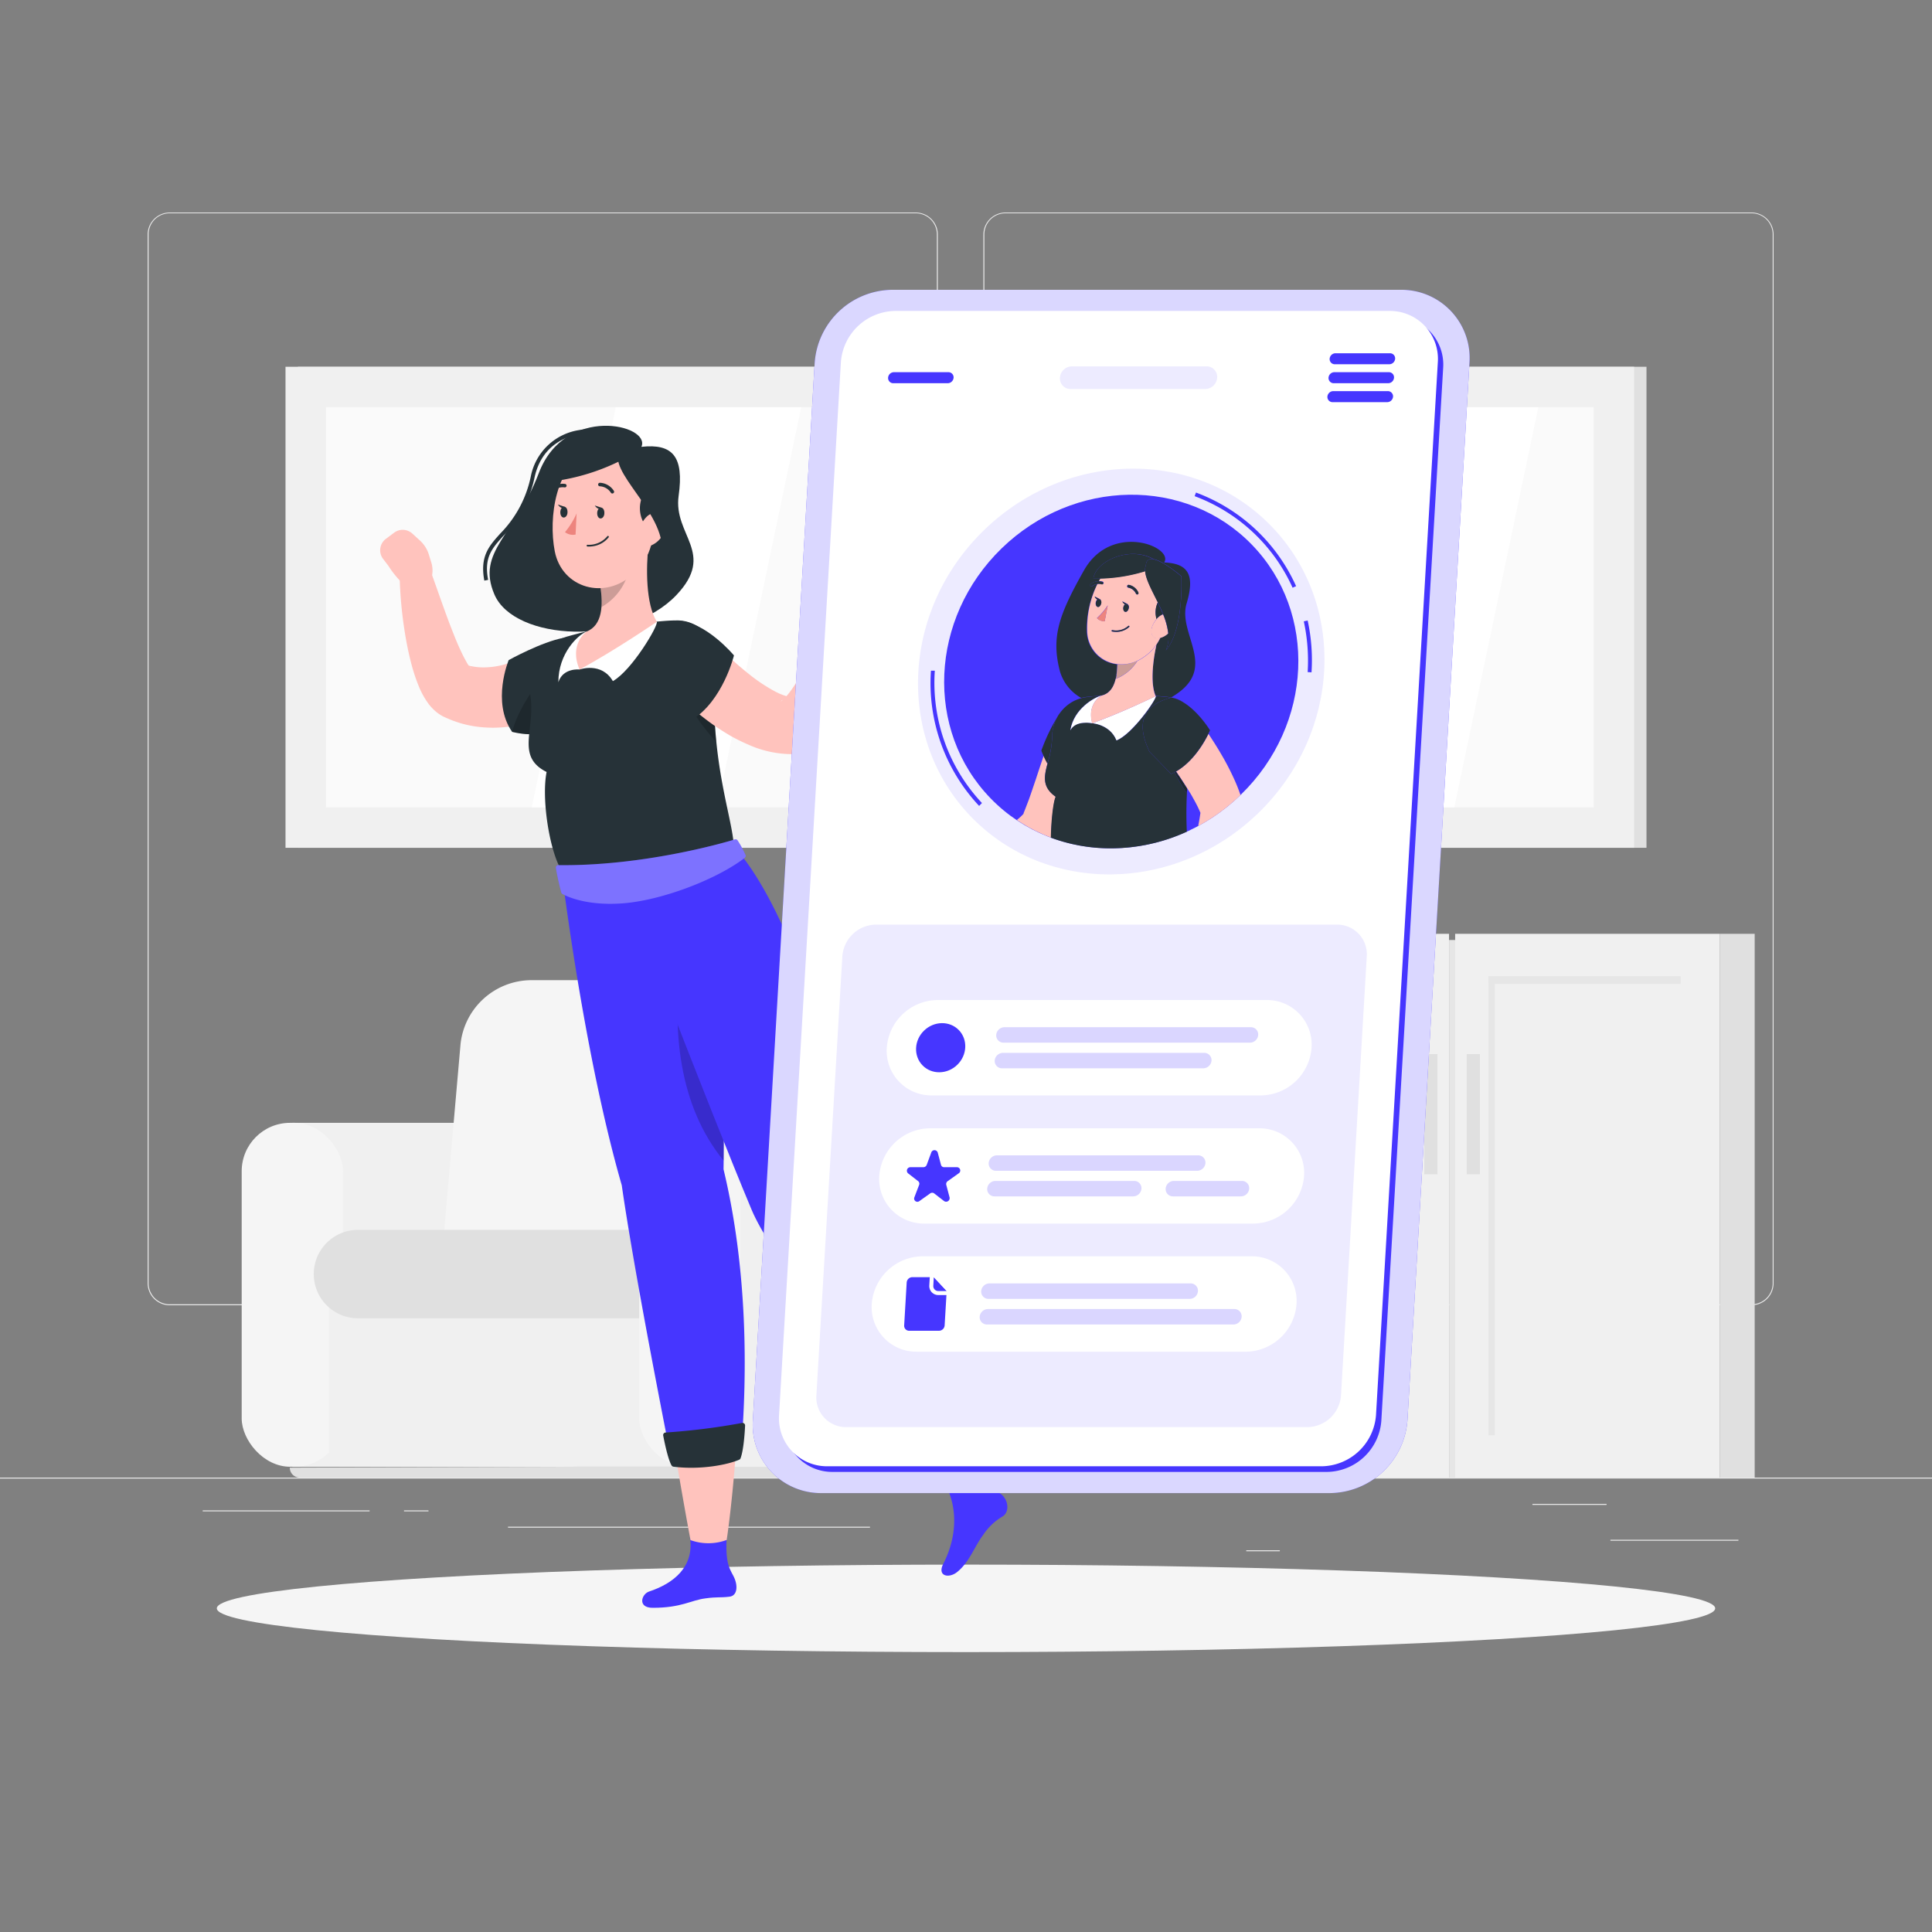 <svg xmlns="http://www.w3.org/2000/svg" viewBox="0 0 500 500"><rect x="0" y="0" width="500" height="500" fill="#808080" stroke="none"/><g id="freepik--background-complete--inject-34"><rect y="382.4" width="500" height="0.25" style="fill:#ebebeb"></rect><rect x="416.78" y="398.49" width="33.12" height="0.25" style="fill:#ebebeb"></rect><rect x="322.53" y="401.21" width="8.69" height="0.25" style="fill:#ebebeb"></rect><rect x="396.59" y="389.21" width="19.19" height="0.25" style="fill:#ebebeb"></rect><rect x="52.46" y="390.89" width="43.19" height="0.25" style="fill:#ebebeb"></rect><rect x="104.56" y="390.89" width="6.33" height="0.25" style="fill:#ebebeb"></rect><rect x="131.47" y="395.11" width="93.68" height="0.25" style="fill:#ebebeb"></rect><path d="M237,337.8H43.91a5.71,5.71,0,0,1-5.7-5.71V60.66A5.71,5.71,0,0,1,43.91,55H237a5.71,5.71,0,0,1,5.71,5.71V332.09A5.71,5.71,0,0,1,237,337.8ZM43.91,55.2a5.46,5.46,0,0,0-5.45,5.46V332.09a5.46,5.46,0,0,0,5.45,5.46H237a5.47,5.47,0,0,0,5.46-5.46V60.66A5.47,5.47,0,0,0,237,55.2Z" style="fill:#ebebeb"></path><path d="M453.31,337.8H260.21a5.72,5.72,0,0,1-5.71-5.71V60.66A5.72,5.72,0,0,1,260.21,55h193.1A5.71,5.71,0,0,1,459,60.66V332.09A5.71,5.71,0,0,1,453.31,337.8ZM260.21,55.2a5.47,5.47,0,0,0-5.46,5.46V332.09a5.47,5.47,0,0,0,5.46,5.46h193.1a5.47,5.47,0,0,0,5.46-5.46V60.66a5.47,5.47,0,0,0-5.46-5.46Z" style="fill:#ebebeb"></path><path d="M75.66,290.59h71.2a12.52,12.52,0,0,1,12.52,12.52v64a12.52,12.52,0,0,1-12.52,12.52H75.66a0,0,0,0,1,0,0v-89a0,0,0,0,1,0,0Z" style="fill:#f0f0f0"></path><rect x="62.55" y="290.59" width="26.22" height="89" rx="12.52" style="fill:#f5f5f5"></rect><rect x="85.19" y="323.42" width="92.93" height="56.17" transform="translate(263.31 703.01) rotate(180)" style="fill:#f0f0f0"></rect><path d="M77.56,382.4H245.05a2.57,2.57,0,0,0,2.56-2.57v-.24H146.9L75,379.83A2.57,2.57,0,0,0,77.56,382.4Z" style="fill:#e0e0e0"></path><path d="M150.92,253.67h86.46a15.73,15.73,0,0,1,15.93,17.46l-5.7,65H126.23l5.69-65A19.44,19.44,0,0,1,150.92,253.67Z" style="fill:#e0e0e0"></path><path d="M137.26,253.67h88.15a15,15,0,0,1,15.16,16.62l-5.77,65.83H113.41l5.77-65.83A18.5,18.5,0,0,1,137.26,253.67Z" style="fill:#f5f5f5"></path><path d="M92.64,318.29h73.61a7.88,7.88,0,0,1,7.88,7.88v7.11a7.88,7.88,0,0,1-7.88,7.89H92.64A11.44,11.44,0,0,1,81.2,329.73h0A11.44,11.44,0,0,1,92.64,318.29Z" style="fill:#e0e0e0"></path><path d="M178.53,290.59h71.2a12.52,12.52,0,0,1,12.52,12.52v64a12.52,12.52,0,0,1-12.52,12.52h-71.2a0,0,0,0,1,0,0v-89a0,0,0,0,1,0,0Z" style="fill:#f0f0f0"></path><rect x="165.42" y="290.59" width="26.22" height="89" rx="12.52" style="fill:#f5f5f5"></rect><rect x="306.56" y="241.67" width="68.45" height="140.73" style="fill:#f0f0f0"></rect><rect x="256.6" y="311.24" width="118.81" height="1.58" transform="translate(628.04 -3.97) rotate(90)" style="fill:#e6e6e6"></rect><rect x="315.22" y="252.63" width="49.7" height="2" style="fill:#e6e6e6"></rect><rect x="376.59" y="241.67" width="68.45" height="140.73" style="fill:#f0f0f0"></rect><rect x="445.05" y="241.67" width="9.06" height="140.73" transform="translate(899.16 624.07) rotate(180)" style="fill:#e0e0e0"></rect><rect x="326.63" y="311.24" width="118.81" height="1.58" transform="translate(698.07 -74) rotate(90)" style="fill:#e6e6e6"></rect><rect x="306.24" y="312.04" width="139.13" height="1.58" transform="translate(688.64 -62.97) rotate(90)" style="fill:#e6e6e6"></rect><rect x="385.25" y="252.63" width="49.7" height="2" style="fill:#e6e6e6"></rect><rect x="368.61" y="272.8" width="3.4" height="31.1" style="fill:#e0e0e0"></rect><rect x="379.59" y="272.8" width="3.4" height="31.1" style="fill:#e0e0e0"></rect><rect x="77.09" y="94.92" width="349.02" height="124.49" style="fill:#e0e0e0"></rect><rect x="73.89" y="94.92" width="349.02" height="124.49" style="fill:#f0f0f0"></rect><rect x="196.63" y="-6.88" width="103.55" height="328.08" transform="translate(405.56 -91.24) rotate(90)" style="fill:#fafafa"></rect><polygon points="137.62 208.94 159.36 105.39 207.35 105.39 185.61 208.94 137.62 208.94" style="fill:#fff"></polygon><polygon points="205.86 208.94 227.6 105.39 251.6 105.39 229.85 208.94 205.86 208.94" style="fill:#fff"></polygon><polygon points="352.38 208.94 374.12 105.39 398.12 105.39 376.37 208.94 352.38 208.94" style="fill:#fff"></polygon></g><g id="freepik--Shadow--inject-34"><ellipse id="freepik--path--inject-34" cx="250" cy="416.24" rx="193.89" ry="11.32" style="fill:#f5f5f5"></ellipse></g><g id="freepik--Character--inject-34"><path d="M166,115.64c2.52-5.77-19.8-11-26.55,6.78-6.12,16.13-16.28,20.25-11.5,31.42,5.17,12.09,34.42,13.54,47.12.14,10.3-10.87-.88-15.45.56-25.67S174.05,114.76,166,115.64Z" style="fill:#263238"></path><path d="M125.34,150.26c-1.16-6.3,1.18-8.9,4.14-12.19a29.53,29.53,0,0,0,7.89-14.77,15.06,15.06,0,0,1,12.53-12c6.6-1.22,13.59.94,15.44,3.68a2.35,2.35,0,0,1,.1,2.71l-.84-.54a1.34,1.34,0,0,0-.09-1.61c-1.64-2.44-8.3-4.39-14.42-3.25-4.37.81-10,3.41-11.74,11.23a30.4,30.4,0,0,1-8.13,15.21c-2.88,3.2-5,5.52-3.89,11.34Z" style="fill:#263238"></path><path d="M111.59,145.47l-.62-2a8.18,8.18,0,0,0-2.25-3.55l-2-1.82a3.69,3.69,0,0,0-4.71-.25l-2.14,1.6a3.69,3.69,0,0,0-.72,5.2l1.38,1.8s3.24,5.48,7.93,7.38l1.08-.92,0,0A7,7,0,0,0,111.59,145.47Z" style="fill:#ffc3bd"></path><path d="M150.46,180.19l-.64.49-.52.38-1,.7c-.67.44-1.35.85-2,1.25a43.44,43.44,0,0,1-4.2,2.12,38.58,38.58,0,0,1-9.25,2.76,31.8,31.8,0,0,1-10.17.06,26.89,26.89,0,0,1-5.06-1.31c-.41-.13-.82-.3-1.22-.47l-.6-.25-.3-.13-.33-.14-.42-.2a10.34,10.34,0,0,1-2.39-1.69,12.61,12.61,0,0,1-1.41-1.55,20.81,20.81,0,0,1-2.72-5c-.6-1.48-1.06-2.9-1.47-4.29a79.71,79.71,0,0,1-1.81-8.17,107.52,107.52,0,0,1-1.53-16.1,4,4,0,0,1,7.85-1.46l0,.11c1.74,4.79,3.41,9.7,5.17,14.36.91,2.32,1.79,4.63,2.79,6.73.48,1.05,1,2.05,1.49,2.92a7.13,7.13,0,0,0,1.27,1.73s0,0-.07-.14a2.81,2.81,0,0,0-.8-.58l-.19-.1c-.06,0-.18-.07-.11-.05l.16,0,.31.08a4.8,4.8,0,0,0,.63.15,16.89,16.89,0,0,0,2.56.31,20,20,0,0,0,5.35-.56,30.57,30.57,0,0,0,5.58-2c.93-.42,1.85-.91,2.75-1.4.45-.25.89-.52,1.31-.78l1-.64.78-.49a8.05,8.05,0,0,1,9.14,13.24Z" style="fill:#ffc3bd"></path><path d="M168,411.88c6.33-2.09,11.66-6.37,10.59-13.88-.47-3.22,9.86-4.48,9.86-4.48-1.17,10.23.11,12,1.34,14.31s1.16,5.14-1,5.39c-2.56.31-3.13,0-6.31.45-3.72.49-6.13,2.43-13.56,2.43C164.91,416.1,166,412.54,168,411.88Z" style="fill:#4636FF"></path><path d="M187.25,302.61c.73-51.24-4-79.17-4-79.17l-37.91,1.89s5.61,46.88,15.57,81.41c2.66,18.53,8.65,49.87,12.8,70.92a91.05,91.05,0,0,0,18.17-3.44C193.33,355.73,193.59,329,187.25,302.61Z" style="fill:#4636FF"></path><path d="M188.07,398.54s1.48-9.68,2.48-24.32A68,68,0,0,1,175,377.66c2.16,12.78,3.7,20.92,3.7,20.92A13.68,13.68,0,0,0,188.07,398.54Z" style="fill:#ffc3bd"></path><path d="M171.64,371.53c.33,1.76,1.25,6.17,2.16,7.72a.68.68,0,0,0,.5.33c7.07.89,14.13-.53,17-1.81a.62.62,0,0,0,.35-.36c.8-2.12,1.09-6.58,1.18-8.46a.67.67,0,0,0-.8-.69,170.06,170.06,0,0,1-19.82,2.48A.66.66,0,0,0,171.64,371.53Z" style="fill:#263238"></path><path d="M145.84,165.08c-5.62,1-14.19,5.75-14.19,5.75s-4.51,10.8.89,18.58c5.32,1.26,8,.23,8,.23Z" style="fill:#263238"></path><path d="M132.54,189.41c5.32,1.26,8,.23,8,.23l-.19-14.57C136.74,179.93,133.73,184.75,132.54,189.41Z" style="opacity:0.2"></path><path d="M187.05,272.38c-4.24-10.37-8.8-18.91-10.55-26.71-3,21.21-.64,40.72,10.77,54.7C187.4,290.05,187.29,280.71,187.05,272.38Z" style="opacity:0.2"></path><path d="M245,353.7l-15.13,10.76c-12.35-16.09-30.87-40.67-35.35-51.37-11.38-27.15-34.26-87-34.26-87l29.7-6.9s18.74,17.4,30.83,83.06C230.91,316.63,239.43,337.79,245,353.7Z" style="fill:#4636FF"></path><path d="M244.13,404.7c3.77-7.37,3.82-15.49-.25-21.89-1.75-2.74,7.14-8.15,7.14-8.15,3.14,9.81,5.7,10.38,7.88,11.9s2.4,4.79.56,5.9a15.23,15.23,0,0,0-5,4.75c-2.28,3-3.56,7.12-6.83,9.69C245.54,408.53,242.47,407.93,244.13,404.7Z" style="fill:#4636FF"></path><path d="M252.67,379.16s-2.61-9.18-7.73-22.93a68.85,68.85,0,0,1-12.75,9.54c7.23,10.76,12.52,18.49,12.52,18.49A17.37,17.37,0,0,0,252.67,379.16Z" style="fill:#ffc3bd"></path><path d="M226.6,361.57c1,1.46,3.68,5.11,5.15,6.14a.7.7,0,0,0,.6.1c6.8-2.1,12.65-6.31,14.79-8.68a.6.6,0,0,0,.16-.48c-.14-2.25-1.72-6.44-2.41-8.19a.67.67,0,0,0-1-.3,169.51,169.51,0,0,1-17,10.43A.67.67,0,0,0,226.6,361.57Z" style="fill:#263238"></path><path d="M137.26,180c1.36,8.85-3.91,15.71,4.2,19.79-1.35,6.73.65,20.17,3.86,25.5,4.51,2.45,26.57-1.17,44.6-6.11-.26-7.7-6.59-22.85-4.83-48.07a9.87,9.87,0,0,0-10.2-10.54c-1.56,0-3.22.15-4.9.3a123.85,123.85,0,0,0-17.57,2.4c-1.87.44-3.8.94-5.63,1.46A13.56,13.56,0,0,0,137.26,180Z" style="fill:#263238"></path><path d="M150,173.27s5.65-2.06,8.61,3c4.93-2.77,11.86-14.48,11.37-15.37C161.73,163.17,150,173.27,150,173.27Z" style="fill:#fff"></path><path d="M150,173.27s-4.29-.51-5.5,3.29c0-7.5,5.06-12.22,7.27-13.1C151,165.42,150,173.27,150,173.27Z" style="fill:#fff"></path><path d="M167.82,141.05c-.63,5.85-.73,15.25,2.17,19.86,0,0-11,7.53-20,12.36-2.83-6.55,1.77-9.81,1.77-9.81,4.29-1.64,4.25-7.13,3.67-11.33Z" style="fill:#ffc3bd"></path><path d="M155.45,152.13l7-6.3a6.89,6.89,0,0,1-.22,3.53,14.84,14.84,0,0,1-6.58,7.75A23.48,23.48,0,0,0,155.45,152.13Z" style="opacity:0.2"></path><path d="M170.08,130.18c-1,9.5-1.15,13.53-6.05,18.23-7.38,7.07-18.61,3.83-20.46-5.75-1.67-8.63.16-22.71,9.44-26.14S171,120.69,170.08,130.18Z" style="fill:#ffc3bd"></path><path d="M168,137.13a7.75,7.75,0,0,1-.34-10.85c2.5-2.53,6,2.71,6,2.71Z" style="fill:#263238"></path><path d="M156.41,132.81c0,.78-.47,1.39-1,1.37s-.89-.67-.86-1.44.47-1.39,1-1.37S156.44,132,156.41,132.81Z" style="fill:#263238"></path><path d="M146.87,132.58c0,.77-.46,1.38-1,1.36s-.89-.66-.86-1.44.46-1.38,1-1.36S146.9,131.8,146.87,132.58Z" style="fill:#263238"></path><path d="M146.23,131.19l-1.84-.61S145.29,132.07,146.23,131.19Z" style="fill:#263238"></path><path d="M149.22,132.88a20.74,20.74,0,0,1-3,4.84,3.34,3.34,0,0,0,2.74.62Z" style="fill:#ed847e"></path><path d="M153.35,141.38a6.94,6.94,0,0,1-1.31.06.23.23,0,0,1-.22-.23.23.23,0,0,1,.24-.22,6.17,6.17,0,0,0,5.1-2.2.22.22,0,0,1,.31-.06.23.23,0,0,1,.06.32A6.36,6.36,0,0,1,153.35,141.38Z" style="fill:#263238"></path><path d="M171.66,138.14a6.1,6.1,0,0,1-3.84,3.26c-2.13.53-3.12-1.81-2.46-4.15.59-2.11,2.42-4.92,4.52-4.41S172.69,136.09,171.66,138.14Z" style="fill:#ffc3bd"></path><path d="M165.16,116.67A55.16,55.16,0,0,1,143,124.58C143,117.75,156.36,110.08,165.16,116.67Z" style="fill:#263238"></path><path d="M160,117.5c-1.55,6,14,17,11,27.58,5.08-7.91,1.42-25.71,1.42-25.71S159.32,111.08,160,117.5Z" style="fill:#263238"></path><path d="M158.4,127.71a.43.43,0,0,1-.3-.19,3.64,3.64,0,0,0-2.84-1.67.44.44,0,0,1-.46-.44.45.45,0,0,1,.45-.47,4.51,4.51,0,0,1,3.6,2.07.45.45,0,0,1-.12.63A.44.44,0,0,1,158.4,127.71Z" style="fill:#263238"></path><path d="M142.65,127.38a.49.49,0,0,1-.31-.14.45.45,0,0,1,0-.64,4.53,4.53,0,0,1,3.93-1.36.46.46,0,0,1,.35.54.45.45,0,0,1-.54.35,3.63,3.63,0,0,0-3.1,1.11A.47.47,0,0,1,142.65,127.38Z" style="fill:#263238"></path><path d="M155.77,131.42l-1.84-.6S154.82,132.31,155.77,131.42Z" style="fill:#263238"></path><path d="M184.85,176a120,120,0,0,0,.53,16c-5-5.28-11.28-15.25-11.69-20.25Z" style="opacity:0.2"></path><path d="M217.5,157.22l1.09-6.35,9.87,3.81s-2.29,5.91-6.5,8.52l-1.17-.74A6.92,6.92,0,0,1,217.5,157.22Z" style="fill:#ffc3bd"></path><path d="M224.75,147.33,228,149.1a3.06,3.06,0,0,1,1.24,4.13l-.77,1.45-9.87-3.81,2.35-2.81A3.07,3.07,0,0,1,224.75,147.33Z" style="fill:#ffc3bd"></path><path d="M183.09,164.47l1.26,1.3,1.37,1.39c.93.91,1.86,1.84,2.82,2.72,1.9,1.79,3.86,3.45,5.83,5a43.76,43.76,0,0,0,5.9,3.9,16.08,16.08,0,0,0,5.09,1.82l-2.69.5c-.66.32-.62.46-.48.35a4.23,4.23,0,0,0,.74-.63,19.56,19.56,0,0,0,2-2.45c1.36-1.93,2.74-4.12,4-6.39s2.6-4.6,3.89-7l3.85-7.12,0-.06a4.05,4.05,0,0,1,7.57,2.57c-.46,2.88-1.09,5.6-1.79,8.37S221,174.25,220,177a69.52,69.52,0,0,1-3.48,8.29,37.14,37.14,0,0,1-2.63,4.36,18.17,18.17,0,0,1-2.06,2.4,12.47,12.47,0,0,1-3.89,2.63,6.15,6.15,0,0,1-2.25.49h-.44a27.73,27.73,0,0,1-11.47-2.41,49.22,49.22,0,0,1-4.66-2.29q-2.17-1.28-4.19-2.65a72.08,72.08,0,0,1-7.46-6c-1.15-1.06-2.29-2.13-3.38-3.26-.54-.56-1.09-1.12-1.62-1.71s-1-1.13-1.65-1.88a8.08,8.08,0,0,1,12-10.84Z" style="fill:#ffc3bd"></path><path d="M175.33,160.62c7.33.22,14.62,9,14.62,9s-2.82,11.65-10.85,16.67c-4.52-3.52-8.35-6.34-8.35-6.34C164.36,170.58,166.49,164.36,175.33,160.62Z" style="fill:#263238"></path><path d="M143.86,224.64c.54,3.13,1.19,5.59,1.4,6.34a.61.61,0,0,0,.29.38c1.07.59,5.95,3,14.91,2.47,10-.54,24.67-6,32.28-11.81a.64.64,0,0,0,.2-.75,28.42,28.42,0,0,0-2.05-3.76.64.64,0,0,0-.72-.26c-3.28,1-23.93,6.91-45.68,6.65A.64.64,0,0,0,143.86,224.64Z" style="fill:#4636FF"></path><path d="M143.86,224.64c.54,3.13,1.19,5.59,1.4,6.34a.61.61,0,0,0,.29.38c1.07.59,5.95,3,14.91,2.47,10-.54,24.67-6,32.28-11.81a.64.64,0,0,0,.2-.75,28.42,28.42,0,0,0-2.05-3.76.64.64,0,0,0-.72-.26c-3.28,1-23.93,6.91-45.68,6.65A.64.64,0,0,0,143.86,224.64Z" style="fill:#fff;opacity:0.3"></path></g><g id="freepik--Device--inject-34"><path d="M344.27,386.41H212.61a17.65,17.65,0,0,1-17.77-18.88l16-273.65a20.34,20.34,0,0,1,20-18.88H362.53A17.65,17.65,0,0,1,380.3,93.88L364.25,367.53A20.34,20.34,0,0,1,344.27,386.41Z" style="fill:#4636FF"></path><path d="M344.27,386.41H212.61a17.65,17.65,0,0,1-17.77-18.88l16-273.65a20.34,20.34,0,0,1,20-18.88H362.53A17.65,17.65,0,0,1,380.3,93.88L364.25,367.53A20.34,20.34,0,0,1,344.27,386.41Z" style="fill:#fff;opacity:0.8"></path><path d="M343.49,380.93h-128A12.4,12.4,0,0,1,203,367.67L219,95.21a14.3,14.3,0,0,1,14-13.27H361a12.41,12.41,0,0,1,12.49,13.27l-16,272.46A14.29,14.29,0,0,1,343.49,380.93Z" style="fill:#4636FF"></path><path d="M342.11,379.47h-128a12.41,12.41,0,0,1-12.49-13.27l16-272.46a14.3,14.3,0,0,1,14-13.27h128a12.41,12.41,0,0,1,12.49,13.27l-16,272.46A14.3,14.3,0,0,1,342.11,379.47Z" style="fill:#fff"></path><path d="M338.37,369.34H219a7.67,7.67,0,0,1-7.72-8.2L218,247.49a8.83,8.83,0,0,1,8.68-8.2H346a7.67,7.67,0,0,1,7.72,8.2l-6.67,113.65A8.83,8.83,0,0,1,338.37,369.34Z" style="fill:#4636FF;opacity:0.1"></path><path d="M311.86,100.68H277.07a2.74,2.74,0,0,1-2.76-2.93h0a3.16,3.16,0,0,1,3.11-2.94H312.2A2.74,2.74,0,0,1,315,97.75h0A3.15,3.15,0,0,1,311.86,100.68Z" style="fill:#4636FF;opacity:0.1"></path><ellipse cx="290.18" cy="173.79" rx="54.07" ry="50.99" transform="translate(-39.07 251.27) rotate(-44.16)" style="fill:#4636FF;opacity:0.1"></ellipse><path d="M253.4,208.57a46.41,46.41,0,0,1-12.47-35l1,0a45.45,45.45,0,0,0,12.2,34.25Z" style="fill:#4636FF"></path><path d="M339.42,174l-1-.06a47.94,47.94,0,0,0-1-13.14l1-.22A48.42,48.42,0,0,1,339.42,174Z" style="fill:#4636FF"></path><path d="M334.52,152.1a45,45,0,0,0-25.35-23.69l.35-.94a45.89,45.89,0,0,1,25.91,24.23Z" style="fill:#4636FF"></path><ellipse cx="290.18" cy="173.79" rx="47.12" ry="44.43" transform="translate(-39.07 251.27) rotate(-44.16)" style="fill:#4636FF"></ellipse><path d="M285.09,180h0c2.2-.49,3.23-2.37,3.7-4.51.05-.23.09-.45.13-.67l0-.2a22.74,22.74,0,0,0,.2-2.69,8.72,8.72,0,0,1-7.86-8.54A25.73,25.73,0,0,1,284,151.15a2.81,2.81,0,0,0-1.35.56.33.33,0,0,1-.27.06.36.36,0,0,1-.22-.13.36.36,0,0,1,.07-.49,3.56,3.56,0,0,1,2.16-.72c.15-.24.29-.49.44-.72-.64,0-1.26,0-1.86,0,.66-4.62,9.55-8.5,15.61-5,2.7.54,7.16,4.4,7.16,4.4a56.89,56.89,0,0,1-.21,7.37h0c-.4,4.18-1.39,9.09-3.8,11.83a8.7,8.7,0,0,0,.64-4.45,4.66,4.66,0,0,1-2.08,1.19,12.45,12.45,0,0,1-1,1.76c-.94,4.29-1.61,10-.18,13.29,1.29.08,2.54.2,3.73.33l.29.05a21.34,21.34,0,0,0,2.26-1.53c9-7-.55-15.22,1.7-22.75s.35-10.39-5.8-10.63c2.55-4.07-13.65-10.57-20.77,2.06-6.45,11.45-8.53,17.17-6.21,26.12a11.75,11.75,0,0,0,5.51,6.89,10.54,10.54,0,0,1,1.38-.28C282.47,180.24,283.79,180.1,285.09,180Z" style="fill:#263238"></path><path d="M271.1,197.6a22,22,0,0,1-1-2c-.68,2-1.35,4-2,6-.62,1.8-1.21,3.6-1.83,5.32l-.93,2.43-.4,1c-.14.27,0,.11,0,.19a10.44,10.44,0,0,1-1.41,1.36c-.11.11-.25.21-.37.31a42.5,42.5,0,0,0,8.87,4.57c.07-4.57.63-9.32,1.23-10.59C269.66,203.69,270.2,201,271.1,197.6Z" style="fill:#ffc3bd"></path><path d="M274.6,184.11l-.25.35c.08-.12.17-.23.26-.34Z" style="fill:#263238"></path><path d="M272.29,190.81a10.66,10.66,0,0,1,1.91-6.16,48.27,48.27,0,0,0-4.7,9.6s.18.53.56,1.36a22,22,0,0,0,1,2A25.8,25.8,0,0,0,272.29,190.81Z" style="fill:#263238"></path><path d="M307.15,205.32a42.1,42.1,0,0,1-3.15-5.47c-.3.16-.61.32-.93.46-3-3.17-5.56-5.73-5.56-5.73-3.74-7.8-1.43-12.24,5.66-14.05a9.32,9.32,0,0,1,3.1,1.25,7.38,7.38,0,0,0-3.14-1.26l-.29-.05c-1.19-.13-2.44-.25-3.73-.33.28.73-6.14,10-10.17,11.47-1.65-4.16-6.28-4.44-6.28-4.44s-4.32-.89-5.66,1.83c.88-5.62,6.29-8.58,8.09-9-1.3.11-2.62.25-3.89.41a10.54,10.54,0,0,0-1.38.28,10.05,10.05,0,0,0-5.21,3.44c-.09.11-.18.22-.26.34l-.15.19a10.66,10.66,0,0,0-1.91,6.16,25.8,25.8,0,0,1-1.19,6.79c-.9,3.36-1.44,6.09,2.09,8.59-.6,1.27-1.16,6-1.23,10.59a44.26,44.26,0,0,0,15.53,2.76,47.32,47.32,0,0,0,19.66-4.31,103.13,103.13,0,0,1,.09-11.17h0C307.21,204.47,307.17,204.91,307.15,205.32Z" style="fill:#263238"></path><path d="M282.66,187.17s4.63.28,6.28,4.44c4-1.52,10.45-10.74,10.17-11.47C299.11,180.14,290,184.56,282.66,187.17Z" style="fill:#fff"></path><path d="M285.11,180h0c-1.8.43-7.21,3.39-8.09,9,1.34-2.72,5.66-1.83,5.66-1.83C281.28,181.91,285.11,180,285.11,180Z" style="fill:#fff"></path><path d="M288.94,174.81l0-.2Z" style="fill:#ffc3bd"></path><path d="M299.29,166.85a12.18,12.18,0,0,1-3.24,3.2,10.74,10.74,0,0,1-1.7,1,11.51,11.51,0,0,1-5.57,4.63l0-.17c-.47,2.14-1.5,4-3.7,4.51,0,0-3.83,1.92-2.45,7.18,7.35-2.61,16.45-7,16.45-7C297.68,176.86,298.35,171.14,299.29,166.85Z" style="fill:#ffc3bd"></path><path d="M288.81,175.48c.05-.23.09-.45.13-.67C288.9,175,288.86,175.25,288.81,175.48Z" style="fill:#263238"></path><path d="M288.81,175.48c.05-.23.09-.45.13-.67C288.9,175,288.86,175.25,288.81,175.48Z" style="opacity:0.2"></path><path d="M289.17,171.92a22.74,22.74,0,0,1-.2,2.69,20.93,20.93,0,0,0,.2-2.69Z" style="fill:#263238"></path><path d="M289.17,171.92a22.74,22.74,0,0,1-.2,2.69,20.93,20.93,0,0,0,.2-2.69Z" style="opacity:0.2"></path><path d="M294.35,171a9.69,9.69,0,0,1-5.18.9,20.93,20.93,0,0,1-.2,2.69l0,.2c0,.22-.08.44-.13.67l0,.17A11.51,11.51,0,0,0,294.35,171Z" style="fill:#ffc3bd"></path><path d="M294.35,171a9.69,9.69,0,0,1-5.18.9,20.93,20.93,0,0,1-.2,2.69l0,.2c0,.22-.08.44-.13.67l0,.17A11.51,11.51,0,0,0,294.35,171Z" style="opacity:0.2"></path><path d="M294.35,171a10.74,10.74,0,0,0,1.7-1,12.18,12.18,0,0,0,3.24-3.2,12.45,12.45,0,0,0,1-1.76c-.19,0-.38.1-.56.12-1.67.15-2.14-1.73-1.38-3.41a6.58,6.58,0,0,1,1-1.57,6.05,6.05,0,0,1,.3-4.32c-1.52-3.12-3.13-6-3.28-8.09a42.67,42.67,0,0,1-11.54,1.89c-.15.23-.29.48-.44.72a3.32,3.32,0,0,1,1,.15.34.34,0,0,1,.2.44.35.35,0,0,1-.44.21,2.52,2.52,0,0,0-1.11-.08,25.73,25.73,0,0,0-2.67,12.23,8.72,8.72,0,0,0,7.86,8.54h0A9.69,9.69,0,0,0,294.35,171Zm-2.23-19.64a3.42,3.42,0,0,1,2.48,2,.36.36,0,0,1-.16.47.34.34,0,0,1-.26,0,.3.3,0,0,1-.2-.18,2.74,2.74,0,0,0-2-1.57.36.36,0,0,1-.3-.39A.35.35,0,0,1,292.12,151.38Zm-.35,4.94h0a1,1,0,0,1,.35,1.11c-.11.58-.51,1-.89.91s-.6-.6-.49-1.18a1.35,1.35,0,0,1,.43-.76,1.51,1.51,0,0,1-.69-.76Zm-8.2-.42a1.34,1.34,0,0,1,.42-.75,1.57,1.57,0,0,1-.68-.77l1.31.67h0a1.05,1.05,0,0,1,.35,1.11c-.12.58-.51,1-.89.92S283.46,156.48,283.57,155.9Zm2.32,4.86a2.55,2.55,0,0,1-2-.79,16.08,16.08,0,0,0,2.78-3.3Zm1.93,2.68a.18.18,0,0,1-.13-.21.17.17,0,0,1,.2-.13A4.7,4.7,0,0,0,292,162a.17.17,0,1,1,.25.24,4.85,4.85,0,0,1-3.42,1.28A7.22,7.22,0,0,1,287.82,163.44Z" style="fill:#ffc3bd"></path><polygon points="305.51 156.52 305.51 156.52 305.51 156.52 305.51 156.52" style="fill:#263238"></polygon><path d="M301,159c-.42-1-.9-2.07-1.39-3.07a6.05,6.05,0,0,0-.3,4.32A4.05,4.05,0,0,1,301,159Z" style="fill:#263238"></path><path d="M291.15,156.41a1.35,1.35,0,0,0-.43.76c-.11.58.11,1.11.49,1.18s.78-.33.89-.91a1,1,0,0,0-.35-1.11A.61.61,0,0,1,291.15,156.41Z" style="fill:#263238"></path><path d="M285,156.17a1.05,1.05,0,0,0-.35-1.11.66.66,0,0,1-.61.09,1.34,1.34,0,0,0-.42.75c-.11.58.11,1.11.49,1.19S284.83,156.75,285,156.17Z" style="fill:#263238"></path><path d="M284.6,155.06h0l-1.31-.67a1.57,1.57,0,0,0,.68.77A.66.66,0,0,0,284.6,155.06Z" style="fill:#263238"></path><path d="M283.9,160a2.55,2.55,0,0,0,2,.79l.79-4.09A16.08,16.08,0,0,1,283.9,160Z" style="fill:#ed847e"></path><path d="M292.23,162a.18.18,0,0,0-.25,0,4.7,4.7,0,0,1-4.09,1.08.17.17,0,0,0-.2.13.18.18,0,0,0,.13.21,7.22,7.22,0,0,0,1,.1,4.85,4.85,0,0,0,3.42-1.28A.18.18,0,0,0,292.23,162Z" style="fill:#263238"></path><path d="M301,159a4.05,4.05,0,0,0-1.69,1.25,6.58,6.58,0,0,0-1,1.57c-.76,1.68-.29,3.56,1.38,3.41.18,0,.37-.08.56-.12a4.66,4.66,0,0,0,2.08-1.19A18.12,18.12,0,0,0,301,159Z" style="fill:#ffc3bd"></path><path d="M296.56,146.32c.06-1.44.88-1.79,2-1.57-6.06-3.54-14.95.34-15.61,5,.6,0,1.22,0,1.86,0a42.67,42.67,0,0,0,11.54-1.89A3.19,3.19,0,0,1,296.56,146.32Z" style="fill:#263238"></path><path d="M296.56,146.32a3.19,3.19,0,0,0-.21,1.5c.15,2.12,1.76,5,3.28,8.09.49,1,1,2,1.39,3.07a18.12,18.12,0,0,1,1.33,4.92,8.7,8.7,0,0,1-.64,4.45c2.41-2.74,3.4-7.65,3.8-11.83h0a56.89,56.89,0,0,0,.21-7.37s-4.46-3.86-7.16-4.4C297.44,144.53,296.62,144.88,296.56,146.32Z" style="fill:#263238"></path><path d="M292,152.07a2.74,2.74,0,0,1,2,1.57.3.3,0,0,0,.2.18.34.34,0,0,0,.26,0,.36.36,0,0,0,.16-.47,3.42,3.42,0,0,0-2.48-2,.35.35,0,0,0-.39.3A.36.36,0,0,0,292,152.07Z" style="fill:#263238"></path><path d="M285.09,151.23a.35.35,0,0,0,.44-.21.34.34,0,0,0-.2-.44,3.32,3.32,0,0,0-1-.15,3.56,3.56,0,0,0-2.16.72.36.36,0,0,0-.07.49.36.36,0,0,0,.22.13.33.33,0,0,0,.27-.06,2.81,2.81,0,0,1,1.35-.56A2.52,2.52,0,0,1,285.09,151.23Z" style="fill:#263238"></path><path d="M291.15,156.41a.61.61,0,0,0,.6-.08h0l-1.31-.67A1.51,1.51,0,0,0,291.15,156.41Z" style="fill:#263238"></path><path d="M307.15,205.32c0-.41.06-.85.08-1.27-.56-.89-1.13-1.79-1.72-2.68l-1.15-1.71-.36.19A42.1,42.1,0,0,0,307.15,205.32Z" style="fill:#263238"></path><path d="M307.15,205.32c0-.41.06-.85.08-1.27-.56-.89-1.13-1.79-1.72-2.68l-1.15-1.71-.36.19A42.1,42.1,0,0,0,307.15,205.32Z" style="opacity:0.2"></path><path d="M310.12,213.6l0,.16a49.61,49.61,0,0,0,10.92-8,43.2,43.2,0,0,0-1.92-4.73,66.63,66.63,0,0,0-3.23-6.11c-1-1.72-2.06-3.36-3.15-5-1,2.09-3.84,7.12-8.35,9.71l1.15,1.71c.59.89,1.16,1.79,1.72,2.68h0c.49.78,1,1.57,1.41,2.35.77,1.35,1.49,2.71,2,4l-.1.68C310.45,211.88,310.3,212.73,310.12,213.6Z" style="fill:#ffc3bd"></path><path d="M297.51,194.58s2.56,2.56,5.56,5.73c.32-.14.63-.3.93-.46l.36-.19c4.51-2.59,7.33-7.62,8.35-9.71.29-.59.44-.95.44-.95s-2.9-4.8-6.88-7.22a9.32,9.32,0,0,0-3.1-1.25C296.08,182.34,293.77,186.78,297.51,194.58Z" style="fill:#263238"></path><path d="M345.46,94.27h14.09a1.54,1.54,0,0,0,1.51-1.43h0a1.33,1.33,0,0,0-1.34-1.42h-14.1a1.54,1.54,0,0,0-1.51,1.42h0A1.33,1.33,0,0,0,345.46,94.27Z" style="fill:#4636FF"></path><path d="M345.17,99.18h14.09a1.54,1.54,0,0,0,1.51-1.43h0a1.33,1.33,0,0,0-1.34-1.43H345.34a1.54,1.54,0,0,0-1.52,1.43h0A1.35,1.35,0,0,0,345.17,99.18Z" style="fill:#4636FF"></path><path d="M231.18,99.18h14.09a1.55,1.55,0,0,0,1.52-1.43h0a1.34,1.34,0,0,0-1.35-1.43H231.35a1.53,1.53,0,0,0-1.51,1.43h0A1.34,1.34,0,0,0,231.18,99.18Z" style="fill:#4636FF"></path><path d="M344.88,104.08H359a1.54,1.54,0,0,0,1.52-1.43h0a1.35,1.35,0,0,0-1.35-1.43H345.05a1.55,1.55,0,0,0-1.52,1.43h0A1.34,1.34,0,0,0,344.88,104.08Z" style="fill:#4636FF"></path><path d="M326.36,283.49H241.12a11.54,11.54,0,0,1-11.62-12.34h0a13.3,13.3,0,0,1,13.07-12.34h85.24a11.54,11.54,0,0,1,11.62,12.34h0A13.3,13.3,0,0,1,326.36,283.49Z" style="fill:#fff"></path><path d="M324.42,316.66H239.17a11.56,11.56,0,0,1-11.62-12.35h0A13.3,13.3,0,0,1,240.62,292h85.25a11.54,11.54,0,0,1,11.62,12.34h0A13.31,13.31,0,0,1,324.42,316.66Z" style="fill:#fff"></path><path d="M322.47,349.82H237.23a11.54,11.54,0,0,1-11.62-12.34h0a13.31,13.31,0,0,1,13.07-12.35h85.24a11.55,11.55,0,0,1,11.62,12.35h0A13.3,13.3,0,0,1,322.47,349.82Z" style="fill:#fff"></path><ellipse cx="243.44" cy="271.15" rx="6.55" ry="6.17" transform="translate(-120.1 246.22) rotate(-44.16)" style="fill:#4636FF"></ellipse><path d="M242.69,298.3l.84,3.17a.82.82,0,0,0,.8.6h3.33a.86.86,0,0,1,.43,1.6l-2.81,2a.92.92,0,0,0-.38,1l.84,3.17a.92.92,0,0,1-1.41,1l-2.58-2a.87.87,0,0,0-1,0l-2.81,2a.84.84,0,0,1-1.29-1l1.21-3.17a.84.84,0,0,0-.26-1l-2.58-2a.91.91,0,0,1,.61-1.6h3.33a.93.93,0,0,0,.87-.6L241,298.3A.88.88,0,0,1,242.69,298.3Z" style="fill:#4636FF"></path><path d="M245,334.12l-.53,8.9A1.48,1.48,0,0,1,243,344.4h-7.79A1.29,1.29,0,0,1,234,343l.65-11.08a1.48,1.48,0,0,1,1.46-1.39h5.6Z" style="fill:#4636FF"></path><path d="M241.66,330.55l3.37,3.57h-2.19a1.29,1.29,0,0,1-1.3-1.38l.12-2.19m-.89-2.45-.14,2.39-.13,2.19a2.39,2.39,0,0,0,.63,1.75,2.34,2.34,0,0,0,1.71.73h4.58l-1.64-1.75-3.36-3.57-1.65-1.74Z" style="fill:#fff"></path><path d="M323.5,269.84H259.71a1.88,1.88,0,0,1-1.89-2h0a2.17,2.17,0,0,1,2.13-2h63.78a1.88,1.88,0,0,1,1.89,2h0A2.16,2.16,0,0,1,323.5,269.84Z" style="fill:#4636FF;opacity:0.2"></path><path d="M311.41,276.48H259.33a1.89,1.89,0,0,1-1.9-2h0a2.17,2.17,0,0,1,2.13-2h52.08a1.88,1.88,0,0,1,1.9,2h0A2.18,2.18,0,0,1,311.41,276.48Z" style="fill:#4636FF;opacity:0.2"></path><path d="M321.4,305.62H303.8a2.16,2.16,0,0,0-2.13,2h0a1.88,1.88,0,0,0,1.89,2h17.6a2.16,2.16,0,0,0,2.13-2h0A1.88,1.88,0,0,0,321.4,305.62Z" style="fill:#4636FF;opacity:0.2"></path><path d="M293.51,305.62H257.62a2.16,2.16,0,0,0-2.13,2h0a1.87,1.87,0,0,0,1.89,2h35.9a2.17,2.17,0,0,0,2.13-2h0A1.88,1.88,0,0,0,293.51,305.62Z" style="fill:#4636FF;opacity:0.2"></path><path d="M310.09,299H258a2.16,2.16,0,0,0-2.13,2h0a1.88,1.88,0,0,0,1.89,2h52.08a2.17,2.17,0,0,0,2.13-2h0A1.88,1.88,0,0,0,310.09,299Z" style="fill:#4636FF;opacity:0.2"></path><path d="M319.45,338.78H255.67a2.18,2.18,0,0,0-2.13,2h0a1.88,1.88,0,0,0,1.9,2h63.78a2.16,2.16,0,0,0,2.12-2h0A1.88,1.88,0,0,0,319.45,338.78Z" style="fill:#4636FF;opacity:0.2"></path><path d="M308.14,332.15H256.06a2.17,2.17,0,0,0-2.13,2h0a1.88,1.88,0,0,0,1.89,2h52.09a2.16,2.16,0,0,0,2.12-2h0A1.88,1.88,0,0,0,308.14,332.15Z" style="fill:#4636FF;opacity:0.2"></path></g></svg>